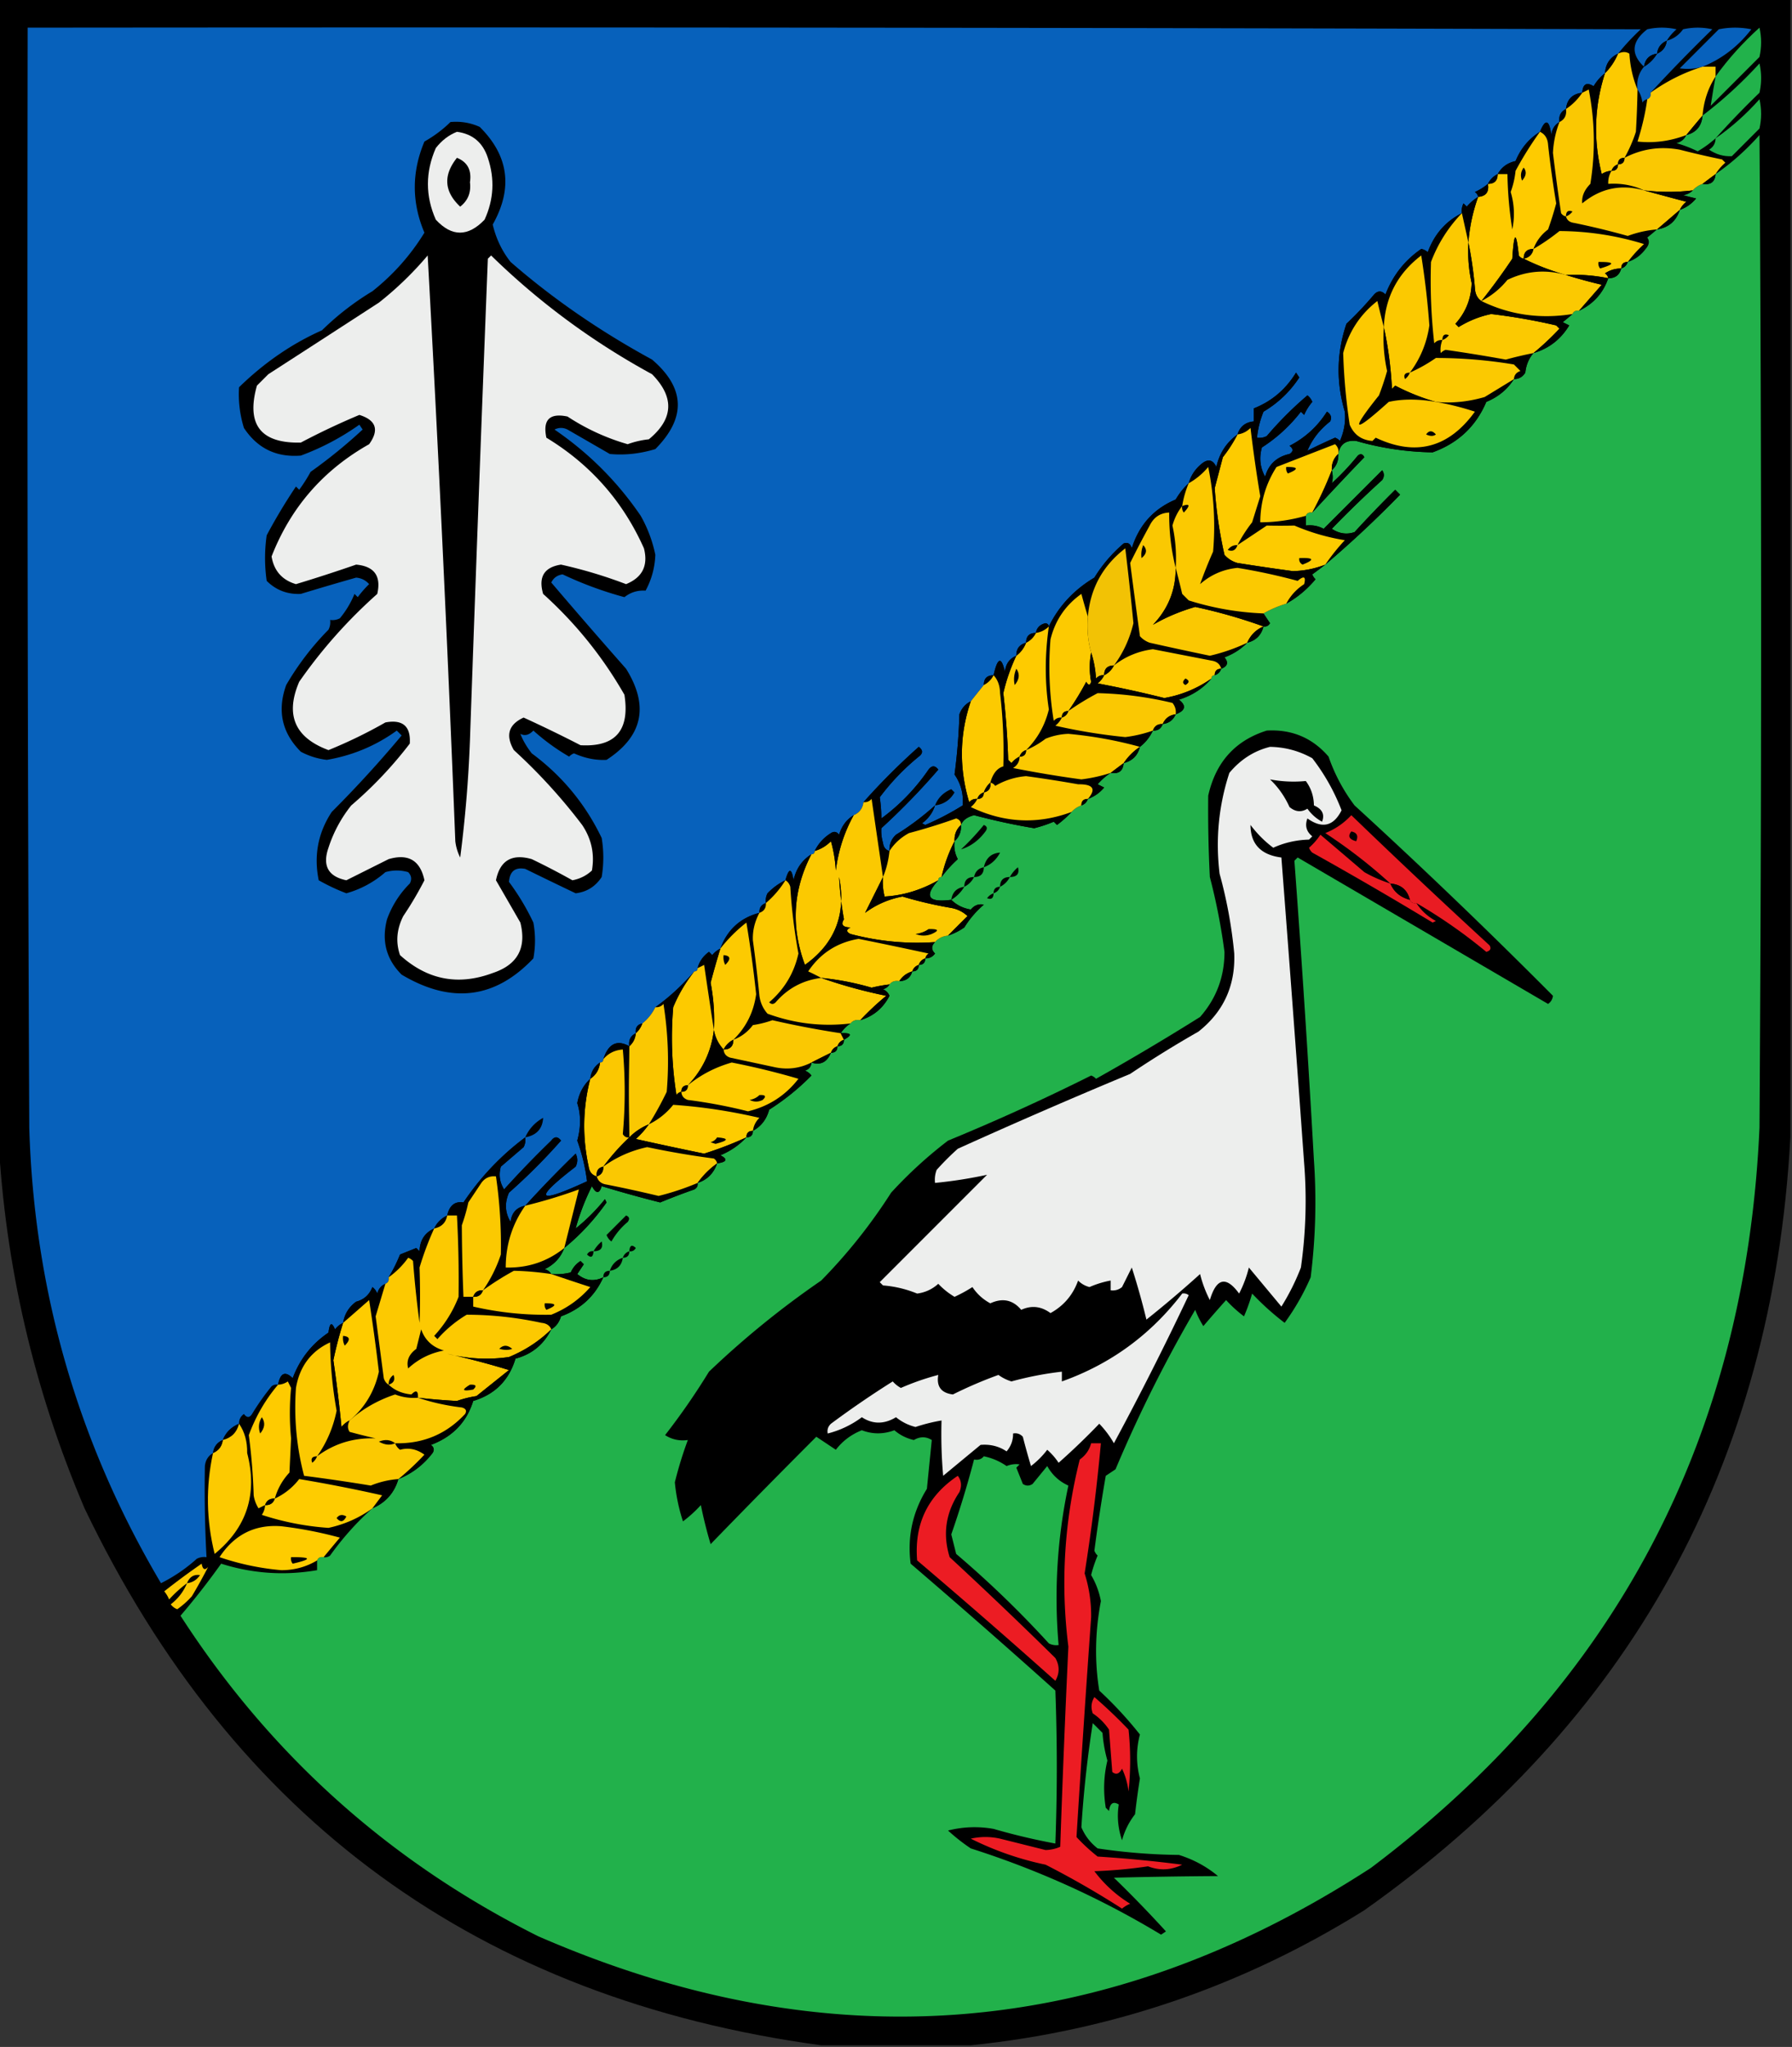 <svg xmlns="http://www.w3.org/2000/svg" width="551" height="629" style="shape-rendering:geometricPrecision;text-rendering:geometricPrecision;image-rendering:optimizeQuality;fill-rule:evenodd;clip-rule:evenodd"><rect width="100%" height="100%" fill="#333333" stroke="none"/><path style="opacity:1" d="M-.5-.5h551v350c-5.479 100.474-49.145 179.641-131 237.5-37.186 23.208-77.519 37.041-121 41.5h-46C147.385 614.226 71.885 559.226 26 463.5c-15.583-36.535-24.416-74.535-26.5-114V-.5z"/><path style="opacity:1" fill="#0761bb" d="M497.5 16.5c-2.482 1.163-3.816 3.163-4 6-1.385 1.074-2.551 2.407-3.5 4-2.149-1.34-3.316-.673-3.5 2-3 .333-4.667 2-5 5-1.604.787-2.271 2.12-2 4-1.466.847-2.3 2.18-2.5 4-.639-4.77-1.805-5.103-3.5-1-3.423 2.15-5.923 5.15-7.5 9-2.463.532-4.297 1.865-5.5 4a6.544 6.544 0 0 0-3 3 16.57 16.57 0 0 1-4 2.5c.556.383.889.883 1 1.5a14.694 14.694 0 0 0-3.5 3l-1-1a4.934 4.934 0 0 0-.5 3c-4.974 2.488-8.474 6.488-10.5 12a3.942 3.942 0 0 0-2-1c-5.093 3.507-8.76 8.173-11 14-1.183-1.231-2.349-1.231-3.5 0a107.107 107.107 0 0 1-8.5 9c-3.026 8.94-3.193 17.94-.5 27 .304 3.036-.196 6.036-1.5 9a3.647 3.647 0 0 0-1.5-1 192.803 192.803 0 0 0-8.5 4c1.407-3.445 3.741-6.445 7-9 .563-1.225.23-2.225-1-3-2.881 4.547-6.714 8.047-11.5 10.5 1.211.893 1.211 1.726 0 2.5-3.946.873-6.446 3.207-7.5 7-1.557-2.794-1.89-5.794-1-9a47.196 47.196 0 0 0 12-11l1 1a15.645 15.645 0 0 1 2.5-4 4.457 4.457 0 0 0-1.5-2 110.602 110.602 0 0 0-12.5 12.5 4.934 4.934 0 0 1-3 .5c.284-2.754.951-5.42 2-8 4.489-2.656 8.156-6.156 11-10.5l-1-1.5c-3.166 5.175-7.499 8.842-13 11v4c-2.569.238-4.235 1.571-5 4-3.416 2.493-5.583 5.826-6.5 10-1.054-2.254-2.554-2.587-4.5-1-2.003 1.633-3.336 3.633-4 6-1.554 1.414-2.888 3.081-4 5-6.78 2.858-11.28 7.858-13.5 15-.423-1.456-1.256-1.956-2.5-1.5-3.599 3.09-6.599 6.59-9 10.5-6.263 3.736-10.93 8.736-14 15-.06-.543-.393-.876-1-1-1.713.379-2.713 1.379-3 3-2 0-3 1-3 3-2.032.548-3.032 1.881-3 4-2.127.898-3.294 2.564-3.5 5-1.085-4.87-2.252-4.536-3.5 1-2 0-3 1-3 3a802.777 802.777 0 0 0-4 5c-1.673.843-2.84 2.176-3.5 4a180.918 180.918 0 0 1-1.5 18.5c1.972 2.856 2.805 6.023 2.5 9.5a83.443 83.443 0 0 1-11.5 6l-1-.5c1.964-1.451 3.297-3.284 4-5.5a82.91 82.91 0 0 1-12 9c-1.45 1.35-2.117 3.016-2 5-1.149-.291-1.816-1.124-2-2.5-.45-1.55-.617-3.05-.5-4.5a211.58 211.58 0 0 0 17.5-18c-1-1.333-2-1.333-3 0-4.024 5.856-8.857 10.856-14.5 15a44.136 44.136 0 0 0-.5-6.5 70.776 70.776 0 0 1 12-12.5c1.333-1 1.333-2 0-3a204.429 204.429 0 0 0-17 17c-.238 1.904-1.238 3.238-3 4-2.186 1.323-3.686 3.323-4.5 6-.718-.951-1.551-1.117-2.5-.5-2.215 1.379-3.881 3.213-5 5.5 0 .667-.333 1-1 1-2.919 1.85-4.753 4.516-5.5 8-.604-3.833-1.437-3.833-2.5 0-2.016.956-3.849 2.29-5.5 4a4.934 4.934 0 0 0-.5 3c-1.406.473-2.073 1.473-2 3-5.896 1.561-9.896 5.228-12 11-.958.453-1.792 1.119-2.5 2l-1-1c-1.802 1.289-2.969 2.956-3.5 5 0 .667-.333 1-1 1-3.875 4.411-7.875 8.078-12 11a14.555 14.555 0 0 1-4 5c-1.548.321-2.215 1.321-2 3-1.604.787-2.271 2.12-2 4-3.791-2.115-6.458-.782-8 4 0 .667-.333 1-1 1-1.75 1.159-2.75 2.826-3 5-2.14 1.995-3.473 4.495-4 7.5 1.135 3.527 1.135 7.361 0 11.5a57.645 57.645 0 0 1 3 12.5c-15.542 7.172-16.708 5.672-3.5-4.5.667-1.333.667-2.667 0-4a348.625 348.625 0 0 0-15.5 16c-2.688.524-4.188 2.191-4.5 5-1.727-2.849-1.894-5.849-.5-9 5.667-5 11-10.333 16-16-1-1.333-2-1.333-3 0a309.576 309.576 0 0 0-14.5 15c-1.373-2.195-1.706-4.529-1-7l7-6a4.934 4.934 0 0 0 .5-3c-7.453 5.569-13.787 12.236-19 20-2.624-.423-4.291.91-5 4-1.841.902-3.174 2.236-4 4-2.911 1.324-4.411 3.657-4.5 7l-1-1-5 2a46.428 46.428 0 0 1-3.5 7c.172.992-.162 1.658-1 2-1.29.558-2.123 1.558-2.5 3a4.457 4.457 0 0 0-1.5-2c-.903 2.357-2.57 3.857-5 4.5-2.234 1.638-3.567 3.805-4 6.5-.958.453-1.792 1.119-2.5 2-.974-2.378-1.641-2.044-2 1-5.159 3.492-8.825 8.159-11 14-2.318-2.275-3.818-1.609-4.5 2a2.429 2.429 0 0 0-2 .5 75.676 75.676 0 0 0-6 8.5c-.774 1.211-1.607 1.211-2.5 0-1.039.744-1.539 1.744-1.5 3-2.411 1.017-4.078 2.684-5 5-1.762.762-2.762 2.096-3 4-1.466.847-2.3 2.18-2.5 4-.167 9.33 0 18.664.5 28a4.934 4.934 0 0 0-3 .5 49.177 49.177 0 0 1-11 7.5c-25.513-43.055-39.013-89.722-40.5-140a57121.9 57121.9 0 0 1-.5-338c165.334-.167 330.667 0 496 .5a73.44 73.44 0 0 0-7 7.5z"/><path style="opacity:1" fill="#0761bc" d="M512.5 12.5c-1.762.762-2.762 2.096-3 4-2.333.333-3.667 1.667-4 4-4.165-3.936-3.832-7.77 1-11.5 3-.667 6-.667 9 0a14.696 14.696 0 0 0-3 3.5z"/><path style="opacity:1" fill="#0860b9" d="M507.5 28.5c.172.992-.162 1.658-1 2-.617.11-1.117.444-1.5 1-.21-1.558-.71-2.892-1.5-4-.334-2.688.332-5.021 2-7 1.667-1 3-2.333 4-4 1.762-.762 2.762-2.096 3-4 2.044-.531 3.711-1.698 5-3.5 3-.667 6-.667 9 0a512.763 512.763 0 0 0-19 19.5z"/><path style="opacity:1" fill="#0761bc" d="M523.5 20.5a16.603 16.603 0 0 1-7 .5l12-12a25.25 25.25 0 0 1 10 0c-4.091 5.288-9.091 9.121-15 11.5z"/><path style="opacity:1" fill="#22b24b" d="M527.5 23.5c3.868-5.378 8.368-10.378 13.5-15 .667 3 .667 6 0 9l-15 15c.446-2.938.946-5.938 1.5-9z"/><path style="opacity:1" d="M512.5 12.5c-.238 1.904-1.238 3.238-3 4 .238-1.904 1.238-3.238 3-4z"/><path style="opacity:1" fill="#fcca01" d="M503.5 27.5a299.926 299.926 0 0 1-.5 13 43.524 43.524 0 0 1-3.5 8c-1.333 0-2 .667-2 2-1 .333-1.667 1-2 2a5.577 5.577 0 0 0-3 1c-2.619-10.516-2.286-20.85 1-31a18.474 18.474 0 0 0 4-6c1.347-.671 2.514-.671 3.5 0 .242 3.93 1.075 7.597 2.5 11z"/><path style="opacity:1" d="M497.5 16.5a18.474 18.474 0 0 1-4 6c.184-2.837 1.518-4.837 4-6zM509.5 16.5c-1 1.667-2.333 3-4 4 .333-2.333 1.667-3.667 4-4z"/><path style="opacity:1" fill="#22b24b" d="M527.5 42.5a33.655 33.655 0 0 1-5.5 4 38.034 38.034 0 0 0-6.5-2.5c1.442-.377 2.442-1.21 3-2.5 3.062-.768 4.728-2.768 5-6 6.242-4.736 12.076-10.07 17.5-16 .667 3 .667 6 0 9a265.861 265.861 0 0 0-13.5 14z"/><path style="opacity:1" fill="#fbc901" d="M523.5 20.5h4v3c-2.306 3.584-3.639 7.584-4 12a583.831 583.831 0 0 0-5 6c-4.931 1.88-9.931 2.547-15 2 1.406-4.403 2.406-8.737 3-13 .838-.342 1.172-1.008 1-2 4.939-3.558 10.272-6.225 16-8z"/><path style="opacity:1" d="M493.5 22.5c-3.286 10.15-3.619 20.484-1 31a5.577 5.577 0 0 1 3-1c-.734 1.208-1.067 2.541-1 4 3.958-.249 7.624.418 11 2-7.053-1.986-13.386-.653-19 4-.206-2.11.627-4.11 2.5-6 1.564-9.656 1.398-19.323-.5-29-.683.363-1.35.696-2 1 .184-2.673 1.351-3.34 3.5-2 .949-1.593 2.115-2.926 3.5-4zM486.5 28.5c-1.333 2-3 3.667-5 5 .333-3 2-4.667 5-5z"/><path style="opacity:1" fill="#22b24b" d="M527.5 42.5c4.906-3.398 9.406-7.398 13.5-12 .667 3 .667 6 0 9l-8.5 8.5c-2.51.121-4.844-.546-7-2 1.323-.816 1.989-1.983 2-3.5z"/><path style="opacity:1" d="M481.5 33.5c.271 1.88-.396 3.213-2 4-.271-1.88.396-3.213 2-4zM523.5 35.5c-.272 3.232-1.938 5.232-5 6 1.677-2.04 3.344-4.04 5-6zM138.5 37.5c3.149-.289 6.149.211 9 1.5 8.942 8.858 10.275 18.858 4 30 1.021 4.321 2.854 8.155 5.5 11.5 12.885 11.225 27.385 21.225 43.5 30 10.198 8.726 10.531 17.892 1 27.5-4.744 1.435-9.41 1.935-14 1.5a9714.329 9714.329 0 0 0-13-7.5c-1.333-.667-2.667-.667-4 0 10.534 7.201 19.368 16.034 26.5 26.5a40.859 40.859 0 0 1 4.5 12c-.16 3.96-1.16 7.626-3 11-2.412-.169-4.579.497-6.5 2a113.816 113.816 0 0 1-19-7c-1.621.225-2.788 1.058-3.5 2.5a1972.904 1972.904 0 0 0 23 26.5c7.137 11.439 5.137 20.773-6 28-3.304.177-6.638-.489-10-2a3.647 3.647 0 0 0-1.5 1 65.313 65.313 0 0 1-11-8c-1.324 1.38-2.657 1.714-4 1 .783 2.015 1.95 4.015 3.5 6 9.336 6.907 16.503 15.573 21.5 26 .667 4 .667 8 0 12-1.918 2.928-4.585 4.594-8 5a1642.68 1642.68 0 0 1-15.5-7.5c-3.088-.588-4.755.745-5 4a73.116 73.116 0 0 1 7.5 12.5 30.485 30.485 0 0 1 0 11c-11.743 12.417-25.243 14.084-40.5 5-4.731-4.707-6.231-10.374-4.5-17a29.62 29.62 0 0 1 7-11c.684-1.284.517-2.451-.5-3.5a12.494 12.494 0 0 0-7 0 30.827 30.827 0 0 1-12 6.5 61.704 61.704 0 0 1-8.5-4c-1.548-7.582-.215-14.582 4-21a354.977 354.977 0 0 0 21.5-23.5l-1.5-1.5c-6.419 4.644-13.586 7.644-21.5 9a22.414 22.414 0 0 1-8-2.5c-5.827-5.814-7.327-12.647-4.5-20.5a85.01 85.01 0 0 1 13-17 4.934 4.934 0 0 0 .5-3 4.934 4.934 0 0 0 3-.5 28.415 28.415 0 0 0 4.5-7.5l1 1a32.087 32.087 0 0 1 3.5-4c-1.059-1.196-2.393-1.863-4-2a891.332 891.332 0 0 0-17 5c-4.103.196-7.603-1.137-10.5-4a49.248 49.248 0 0 1 0-14 172.704 172.704 0 0 1 9-15l1 1a47.06 47.06 0 0 0 3.5-5.5 158.337 158.337 0 0 0 16-13l-1-1.5a77.378 77.378 0 0 1-18 9.5c-7.52.606-13.353-2.227-17.5-8.5-1.271-4.167-1.771-8.334-1.5-12.5 7.79-7.585 16.29-13.418 25.5-17.5a83.93 83.93 0 0 1 15.5-12c6.426-5.089 11.759-11.089 16-18-3.943-9.294-3.943-18.628 0-28 3.022-1.71 5.689-3.71 8-6zM479.5 37.5a30.037 30.037 0 0 0-2 9.5 615.989 615.989 0 0 0 2.5 18.5c.383.556.883.89 1.5 1 .291 1.15 1.124 1.816 2.5 2a244.344 244.344 0 0 1 16.5 4 33.39 33.39 0 0 1 9-2 81.216 81.216 0 0 1-3 2.5c.78 1.073.613 2.24-.5 3.5-1.451 1.964-3.284 3.297-5.5 4a38.47 38.47 0 0 1 5-5.5 88.858 88.858 0 0 0-26-4 63.035 63.035 0 0 1-8 5.5c.873-2.386 2.373-4.386 4.5-6a111.035 111.035 0 0 0 2.5-8 332.43 332.43 0 0 1-2.5-18c-.122-1.937-.955-3.27-2.5-4 1.695-4.103 2.861-3.77 3.5 1 .2-1.82 1.034-3.153 2.5-4z"/><path style="opacity:1" fill="#edeeed" d="M140.5 40.5c4.814.643 7.98 3.31 9.5 8 2.171 6.462 1.838 12.795-1 19-5.082 5.317-10.082 5.317-15 0-3.231-7.28-3.231-14.613 0-22 1.805-2.326 3.972-3.992 6.5-5z"/><path style="opacity:1" d="M473.5 40.5a109.25 109.25 0 0 0-7.5 12 26.674 26.674 0 0 1-1.5 6.5c1.126 3.744 1.293 7.577.5 11.5a119.952 119.952 0 0 1-1.5-17h-3c1.203-2.135 3.037-3.468 5.5-4 1.577-3.85 4.077-6.85 7.5-9z"/><path style="opacity:1" fill="#fecb00" d="M473.5 40.5c1.545.73 2.378 2.063 2.5 4a332.43 332.43 0 0 0 2.5 18 111.035 111.035 0 0 1-2.5 8c-2.127 1.614-3.627 3.614-4.5 6-2 0-3 1-3 3-.617-.11-1.117-.444-1.5-1-.813-7.667-1.479-7.334-2 1a195.937 195.937 0 0 1-9.5 13c-1.248-.834-1.915-2.167-2-4a120.124 120.124 0 0 0-2-14 53.18 53.18 0 0 1 3-14c2.412-.194 3.412-1.527 3-4 2 0 3-1 3-3h3c.096 5.698.596 11.365 1.5 17 .793-3.923.626-7.756-.5-11.5a26.674 26.674 0 0 0 1.5-6.5 109.25 109.25 0 0 1 7.5-12z"/><path style="opacity:1" fill="#22b14b" d="M97.5 479.5c.342-.838 1.008-1.172 2-1a2.428 2.428 0 0 0 2-.5c3.91-5.453 8.243-10.286 13-14.5 4.069-1.737 6.736-4.737 8-9 4.172-1.658 7.672-4.325 10.5-8 .617-.949.451-1.782-.5-2.5 6.657-2.486 10.991-6.986 13-13.5 6.667-2 11-6.333 13-13 5.05-1.352 8.716-4.352 11-9 1.443-.835 2.443-2.168 3-4 6.084-2.23 10.417-6.23 13-12-2.837 1.395-5.504 1.062-8-1l2-3-1-1c-1.345.847-2.345 2.013-3 3.5a18.453 18.453 0 0 1-6 .5c-.418-.722-1.084-1.222-2-1.5 2.909-1.406 4.909-3.572 6-6.5 4.889-3.99 9.223-8.657 13-14l-.5-1a57.51 57.51 0 0 1-9 9c1.196-4.393 2.862-8.727 5-13 1.309 2.391 2.309 2.391 3 0a392.591 392.591 0 0 0 18 5 196.121 196.121 0 0 1 10.5-4c.798-.457 1.131-1.124 1-2 2.955-.955 4.955-2.955 6-6 3.024-.447 3.357-1.28 1-2.5 3.099-1.276 5.766-3.11 8-5.5 1.333 0 2-.667 2-2 2.54-1.387 4.207-3.554 5-6.5a72.94 72.94 0 0 0 13-10.5 4.457 4.457 0 0 0-2-1.5c1.256-.417 1.923-1.25 2-2.5 2.798.914 4.798-.086 6-3 1.333 0 2-.667 2-2 1.333 0 2-.667 2-2 2.686-1.488 2.353-2.155-1-2a10.165 10.165 0 0 1 3-3c.709-.904 1.709-1.237 3-1 4.038-1.201 7.038-3.701 9-7.5-.405-.945-1.072-1.612-2-2 .916-.278 1.582-.778 2-1.5.709-.904 1.709-1.237 3-1 2.132-.054 3.465-1.054 4-3 1.333 0 2-.667 2-2 1.333 0 2-.667 2-2 1.256.039 2.256-.461 3-1.5-1.184-1.145-1.184-2.312 0-3.5 1.014-1.174 2.347-1.84 4-2a19.177 19.177 0 0 0 5-2.5 29.964 29.964 0 0 1 6-7c-1.547-.333-2.88.167-4 1.5-2.419-.414-4.419-1.414-6-3-7.12.937-8.453-1.063-4-6 0-.667.333-1 1-1a37.84 37.84 0 0 1 5-5.5c-.906-1.699-1.239-3.533-1-5.5 1.431-1.28 2.098-2.947 2-5 .512-1.423 1.846-2.423 4-3 6.377 1.682 12.543 3.016 18.5 4a40.179 40.179 0 0 0 6-2l1 1a32.6 32.6 0 0 0 4.5-4c.79-.901 1.79-1.568 3-2 1-.333 1.667-1 2-2 1.949-.684 3.615-1.851 5-3.5l-2-1c1.231-1.405 2.564-2.571 4-3.5 2.473.412 3.806-.588 4-3 2.689-.689 4.356-2.356 5-5 1.68-1.282 3.013-2.949 4-5 1.527.073 2.527-.594 3-2 1.904-.238 3.238-1.238 4-3 3.017-1.146 3.351-2.646 1-4.5 4.07-1.273 7.403-3.439 10-6.5 0-.667.333-1 1-1 1-.333 1.667-1 2-2 1.966-.755 2.3-1.921 1-3.5 2.739-1.026 5.072-2.526 7-4.5 2.667-.667 4.333-2.333 5-5 .876.131 1.543-.202 2-1a185.977 185.977 0 0 1-2-3c2.149-1.236 4.482-2.236 7-3 3.399-1.888 6.399-4.388 9-7.5a3.647 3.647 0 0 1-1-1.5 173.55 173.55 0 0 0 4-3 329.023 329.023 0 0 0 23-21.5l-1.5-1.5a365.695 365.695 0 0 0-12.5 13c-2.381.833-4.714.5-7-1a327.974 327.974 0 0 1 15.5-15c.667-1 .667-2 0-3l-18 18c-1.699-.906-3.533-1.239-5.5-1v-3c.342-.838 1.008-1.172 2-1a969.353 969.353 0 0 1 16-17c-.502-1.021-1.168-1.188-2-.5a76.58 76.58 0 0 1-8 8.5c.376-1.185.376-2.518 0-4 1.431-1.28 2.098-2.947 2-5 .5-2.985 2.333-4.318 5.5-4a89.947 89.947 0 0 0 23.5 3.5c7.823-2.826 13.323-7.993 16.5-15.5 3.651-1.497 6.484-3.83 8.5-7 1.517-.011 2.684-.677 3.5-2 .236-2.311 1.069-4.311 2.5-6 4.716-1.371 8.382-4.204 11-8.5l-2-1a81.216 81.216 0 0 0 3-2.5c.342-.838 1.008-1.172 2-1 4.431-2.095 7.431-5.429 9-10 2.119.032 3.452-.968 4-3 1-.333 1.667-1 2-2 2.216-.703 4.049-2.036 5.5-4 1.113-1.26 1.28-2.427.5-3.5a81.216 81.216 0 0 0 3-2.5c3.555-.554 5.888-2.554 7-6 1.949-.684 3.615-1.85 5-3.5l-4-1c1.237-.232 2.237-.732 3-1.5.79-.901 1.79-1.568 3-2 2.473.412 3.806-.588 4-3 4.881-3.37 9.381-7.37 13.5-12 .667 101.667.667 203.333 0 305-4.211 94.937-44.045 170.77-119.5 227.5-81.423 52.839-166.757 59.839-256 21-45.648-22.815-82.314-55.648-110-98.5a230.809 230.809 0 0 0 12.5-16c9.635 3.057 19.469 3.724 29.5 2v-3z"/><path style="opacity:1" fill="#fac802" d="M527.5 53.5a301.462 301.462 0 0 0-4 3c-1.21.432-2.21 1.099-3 2-4.913.605-9.913.605-15 0-3.376-1.582-7.042-2.249-11-2-.067-1.459.266-2.792 1-4 1.333 0 2-.667 2-2 1.333 0 2-.667 2-2 5.334-2.775 11.001-3.609 17-2.5a268.746 268.746 0 0 0 13 3l1 1a14.696 14.696 0 0 0-3 3.5z"/><path style="opacity:1" d="M140.5 48.5c3.236 1.294 4.569 3.794 4 7.5.391 3.134-.609 5.634-3 7.5-4.945-4.633-5.278-9.633-1-15zM499.5 48.5c0 1.333-.667 2-2 2 0-1.333.667-2 2-2zM497.5 50.5c0 1.333-.667 2-2 2 .333-1 1-1.667 2-2zM468.5 51.5c.965 1.221.798 2.554-.5 4-.579-1.428-.412-2.762.5-4zM460.5 53.5c0 2-1 3-3 3a6.544 6.544 0 0 1 3-3zM527.5 53.5c-.194 2.412-1.527 3.412-4 3a301.462 301.462 0 0 1 4-3zM457.5 56.5c.412 2.473-.588 3.806-3 4-.111-.617-.444-1.117-1-1.5a16.57 16.57 0 0 0 4-2.5z"/><path style="opacity:1" fill="#fac802" d="M505.5 58.5c4.225 1.16 8.558 2.326 13 3.5-.881.708-1.547 1.542-2 2.5-2.358 2.03-4.692 4.03-7 6a33.39 33.39 0 0 0-9 2 244.344 244.344 0 0 0-16.5-4c-1.376-.184-2.209-.85-2.5-2-.617-.11-1.117-.444-1.5-1a615.989 615.989 0 0 1-2.5-18.5 30.037 30.037 0 0 1 2-9.5c1.604-.787 2.271-2.12 2-4 2-1.333 3.667-3 5-5 .65-.304 1.317-.637 2-1 1.898 9.677 2.064 19.344.5 29-1.873 1.89-2.706 3.89-2.5 6 5.614-4.653 11.947-5.986 19-4z"/><path style="opacity:1" d="M505.5 58.5c5.087.605 10.087.605 15 0-.763.768-1.763 1.268-3 1.5l4 1c-1.385 1.65-3.051 2.816-5 3.5.453-.958 1.119-1.792 2-2.5-4.442-1.174-8.775-2.34-13-3.5zM454.5 60.5a53.18 53.18 0 0 0-3 14l-2-9a4.934 4.934 0 0 1 .5-3l1 1a14.694 14.694 0 0 1 3.5-3zM481.5 66.5c.017-1.528.684-2.028 2-1.5-.544.717-1.211 1.217-2 1.5zM516.5 64.5c-1.112 3.446-3.445 5.446-7 6 2.308-1.97 4.642-3.97 7-6z"/><path style="opacity:1" d="M449.5 65.5c-4.2 4.363-7.367 9.363-9.5 15a169.9 169.9 0 0 0 1 25c.671-.752 1.504-1.086 2.5-1-.528 1.347-.695 2.681-.5 4a3.647 3.647 0 0 1 1.5-1c6.165.89 12.331 1.89 18.5 3a117.562 117.562 0 0 1 8.5-2c-1.431 1.689-2.264 3.689-2.5 6-.816 1.323-1.983 1.989-3.5 2-2.016 3.17-4.849 5.503-8.5 7-3.177 7.507-8.677 12.674-16.5 15.5a89.947 89.947 0 0 1-23.5-3.5c-3.167-.318-5 1.015-5.5 4 .219-1.175-.114-2.175-1-3-6.022 2.336-12.022 4.669-18 7-3.3 5.149-4.966 10.816-5 17a51.06 51.06 0 0 0 14-2v3c1.967-.239 3.801.094 5.5 1l18-18c.667 1 .667 2 0 3a327.974 327.974 0 0 0-15.5 15c2.286 1.5 4.619 1.833 7 1a365.695 365.695 0 0 1 12.5-13l1.5 1.5a329.023 329.023 0 0 1-23 21.5 63.238 63.238 0 0 1 6-7.5 65.976 65.976 0 0 1-15.5-4.5c-2.867.066-5.7.066-8.5 0a1673.982 1673.982 0 0 1-9 6 43.842 43.842 0 0 1 4.5-7l2.5-8a446.093 446.093 0 0 1-3-21c-1.122 1.13-2.456 1.797-4 2 .765-2.429 2.431-3.762 5-4v-4c5.501-2.158 9.834-5.825 13-11l1 1.5c-2.844 4.344-6.511 7.844-11 10.5a29.045 29.045 0 0 0-2 8 4.934 4.934 0 0 0 3-.5 110.602 110.602 0 0 1 12.5-12.5 4.457 4.457 0 0 1 1.5 2 15.645 15.645 0 0 0-2.5 4l-1-1a47.196 47.196 0 0 1-12 11c-.89 3.206-.557 6.206 1 9 1.054-3.793 3.554-6.127 7.5-7 1.211-.774 1.211-1.607 0-2.5 4.786-2.453 8.619-5.953 11.5-10.5 1.23.775 1.563 1.775 1 3-3.259 2.555-5.593 5.555-7 9a192.803 192.803 0 0 1 8.5-4 3.647 3.647 0 0 1 1.5 1c1.304-2.964 1.804-5.964 1.5-9-2.693-9.06-2.526-18.06.5-27a107.107 107.107 0 0 0 8.5-9c1.151-1.231 2.317-1.231 3.5 0 2.24-5.827 5.907-10.493 11-14a3.942 3.942 0 0 1 2 1c2.026-5.512 5.526-9.512 10.5-12z"/><path style="opacity:1" fill="#fbc901" d="m449.5 65.5 2 9a45.946 45.946 0 0 0 1 12.5c-.155 4.82-1.822 8.987-5 12.5l1 1c3.138-1.932 6.471-3.266 10-4a181.653 181.653 0 0 1 20 3.5l1 1a83.084 83.084 0 0 1-8 7.5 117.562 117.562 0 0 0-8.5 2 540.783 540.783 0 0 0-18.5-3 3.647 3.647 0 0 0-1.5 1c-.195-1.319-.028-2.653.5-4-.996-.086-1.829.248-2.5 1a169.9 169.9 0 0 1-1-25c2.133-5.637 5.3-10.637 9.5-15z"/><path style="opacity:1" fill="#fecc00" d="M500.5 80.5c-1.333 0-2 .667-2 2-1.808-.009-3.475.491-5 1.5.556.383.889.883 1 1.5a52.416 52.416 0 0 0-13-1c-4.588-1.3-8.921-2.966-13-5 1.69-.356 2.69-1.356 3-3a63.035 63.035 0 0 0 8-5.5 88.858 88.858 0 0 1 26 4 38.47 38.47 0 0 0-5 5.5z"/><path style="opacity:1" d="M468.5 79.5c4.079 2.034 8.412 3.7 13 5-6.217-1.775-12.217-1.275-18 1.5-2.251 2.758-4.918 4.925-8 6.5a195.937 195.937 0 0 0 9.5-13c.521-8.334 1.187-8.667 2-1 .383.556.883.89 1.5 1z"/><path style="opacity:1" d="M451.5 74.5a120.124 120.124 0 0 1 2 14c.085 1.833.752 3.166 2 4 8.702 4.263 18.035 5.596 28 4a81.216 81.216 0 0 1-3 2.5l2 1c-2.618 4.296-6.284 7.129-11 8.5a83.084 83.084 0 0 0 8-7.5l-1-1a181.653 181.653 0 0 0-20-3.5c-3.529.734-6.862 2.068-10 4l-1-1c3.178-3.513 4.845-7.68 5-12.5a45.946 45.946 0 0 1-1-12.5zM471.5 76.5c-.31 1.644-1.31 2.644-3 3 0-2 1-3 3-3z"/><path style="opacity:1" fill="#edeeed" d="M131.5 78.5a11475.68 11475.68 0 0 1 8.5 180 14.72 14.72 0 0 0 1.5 5c1.55-11.95 2.55-23.95 3-36 1.719-49.236 3.553-98.569 5.5-148l1-1c14.758 14.41 31.258 26.577 49.5 36.5 6.943 7.072 6.609 13.739-1 20a26.67 26.67 0 0 0-6.5 1.5 67.516 67.516 0 0 1-18.5-8.5c-5.5-1.167-7.667 1-6.5 6.5 13.546 8.212 23.546 19.546 30 34 1.356 5.289-.478 8.955-5.5 11a144.216 144.216 0 0 0-20-6c-5.179.79-7.012 3.79-5.5 9 10.001 9.01 18.334 19.343 25 31 1.711 10.942-2.789 16.108-13.5 15.5a418.273 418.273 0 0 0-17.5-8.5c-4.632 2.125-5.632 5.458-3 10a171.43 171.43 0 0 1 21 23c2.877 4.289 3.877 8.956 3 14-1.684 1.566-3.684 2.566-6 3a222.331 222.331 0 0 0-12.5-6.5c-6.104-1.744-9.771.422-11 6.5 2.484 4.296 4.984 8.629 7.5 13 1.958 7.811-.875 12.978-8.5 15.5-10.599 3.947-20.099 2.114-28.5-5.5-1.371-3.962-1.038-7.962 1-12a106.684 106.684 0 0 0 6.5-11c-1.281-6.103-4.948-8.27-11-6.5l-13 6.5c-5.591-1.151-7.425-4.484-5.5-10a40.875 40.875 0 0 1 7-13 124.36 124.36 0 0 0 18-19c.34-5.322-2.16-7.489-7.5-6.5a146.564 146.564 0 0 1-17.5 8.5c-10.369-3.845-13.369-10.845-9-21 6.886-9.892 14.886-18.892 24-27 1.254-5.496-.913-8.496-6.5-9a484.9 484.9 0 0 1-18.5 6c-4.255-1.256-6.755-4.09-7.5-8.5 5.879-15.048 15.879-26.548 30-34.5 3.153-4.388 2.153-7.388-3-9a221.275 221.275 0 0 0-18 8.5c-12.369.294-16.869-5.54-13.5-17.5l3.5-3.5c11.371-7.337 22.704-14.67 34-22a103.081 103.081 0 0 0 15-14.5z"/><path style="opacity:1" fill="#fbc901" d="M433.5 114.5a47.848 47.848 0 0 0 8-4.5c8.028.002 16.028.669 24 2l2 2c-1.256.417-1.923 1.25-2 2.5a1853.6 1853.6 0 0 1-9 5.5c-5.03 1.466-10.03 1.966-15 1.5a65.781 65.781 0 0 1-12.5-5l-1 1c-.331-6.544-1.165-12.877-2.5-19 .4-9.133 4.233-16.467 11.5-22a252.135 252.135 0 0 1 2.5 21.5c-.788 5.401-2.788 10.234-6 14.5z"/><path style="opacity:1" d="M491.5 80.5c5.039-.049 5.205.618.5 2a2.429 2.429 0 0 1-.5-2zM500.5 80.5c-.333 1-1 1.667-2 2 0-1.333.667-2 2-2zM498.5 82.5c-.548 2.032-1.881 3.032-4 3-.111-.617-.444-1.117-1-1.5 1.525-1.009 3.192-1.509 5-1.5z"/><path style="opacity:1" fill="#fbc901" d="M481.5 84.5a160.779 160.779 0 0 0 11 3 4755.288 4755.288 0 0 0-7 8c-.992-.172-1.658.162-2 1-9.965 1.596-19.298.263-28-4 3.082-1.575 5.749-3.742 8-6.5 5.783-2.775 11.783-3.275 18-1.5z"/><path style="opacity:1" d="M481.5 84.5a52.416 52.416 0 0 1 13 1c-1.569 4.571-4.569 7.905-9 10 2.311-2.647 4.644-5.314 7-8a160.779 160.779 0 0 1-11-3zM425.5 100.5c1.335 6.123 2.169 12.456 2.5 19l1-1a65.781 65.781 0 0 0 12.5 5c-5.473-.939-10.307-.939-14.5 0-11.018 9.934-12.018 9.267-3-2a82.5 82.5 0 0 0 2.5-7.5c-.967-4.401-1.3-8.901-1-13.5zM443.5 104.5c.017-1.528.684-2.028 2-1.5-.544.717-1.211 1.217-2 1.5z"/><path style="opacity:1" d="M433.5 114.5c-.283.789-.783 1.456-1.5 2-.528-1.316-.028-1.983 1.5-2z"/><path style="opacity:1" fill="#fcc901" d="M425.5 100.5c-.3 4.599.033 9.099 1 13.5a82.5 82.5 0 0 1-2.5 7.5c-9.018 11.267-8.018 11.934 3 2 4.193-.939 9.027-.939 14.5 0 3.96.676 7.96 1.676 12 3-8.066 11.137-18.233 13.803-30.5 8l-1 1c-3.355-.252-5.688-1.919-7-5a183.634 183.634 0 0 1-2-22c1.696-6.527 5.196-11.86 10.5-16a346.069 346.069 0 0 0 2 8z"/><path style="opacity:1" fill="#fdcb00" d="M380.5 167.5c2.982-1.974 5.982-3.974 9-6 2.8.066 5.633.066 8.5 0a65.976 65.976 0 0 0 15.5 4.5 63.238 63.238 0 0 0-6 7.5 29 29 0 0 1-10 2 747.628 747.628 0 0 1-17-2.5 8.192 8.192 0 0 1-4-2.5 132.455 132.455 0 0 1-3-20.5l2.5-9.5a43.842 43.842 0 0 0 4.5-7c1.544-.203 2.878-.87 4-2a446.093 446.093 0 0 0 3 21l-2.5 8a43.842 43.842 0 0 0-4.5 7z"/><path style="opacity:1" d="M438.5 133.5c.886-1.276 1.886-1.276 3 0-.733.587-1.733.587-3 0zM380.5 133.5a43.842 43.842 0 0 1-4.5 7l-2.5 9.5a132.455 132.455 0 0 0 3 20.5 8.192 8.192 0 0 0 4 2.5c5.66.899 11.326 1.732 17 2.5a29 29 0 0 0 10-2 173.55 173.55 0 0 1-4 3 3.647 3.647 0 0 0 1 1.5c-2.601 3.112-5.601 5.612-9 7.5 1.286-2.455 3.12-4.455 5.5-6 .606-2.329-.06-2.662-2-1a182.77 182.77 0 0 0-18.5-4c-4.384.443-8.217 2.11-11.5 5a150.98 150.98 0 0 1 4-10 91.047 91.047 0 0 0-1.5-26c-1.722 2.06-3.722 3.727-6 5 .664-2.367 1.997-4.367 4-6 1.946-1.587 3.446-1.254 4.5 1 .917-4.174 3.084-7.507 6.5-10z"/><path style="opacity:1" fill="#fecc00" d="M411.5 139.5c-1.431 1.28-2.098 2.947-2 5-1.7 4.405-3.7 8.738-6 13-.992-.172-1.658.162-2 1a51.06 51.06 0 0 1-14 2c.034-6.184 1.7-11.851 5-17 5.978-2.331 11.978-4.664 18-7 .886.825 1.219 1.825 1 3z"/><path style="opacity:1" d="M411.5 139.5c.098 2.053-.569 3.72-2 5-.098-2.053.569-3.72 2-5zM403.5 157.5c2.3-4.262 4.3-8.595 6-13 .376 1.482.376 2.815 0 4a76.58 76.58 0 0 0 8-8.5c.832-.688 1.498-.521 2 .5a969.353 969.353 0 0 0-16 17zM395.5 143.5c3.743-.041 3.91.626.5 2a2.428 2.428 0 0 1-.5-2zM365.5 148.5a29.417 29.417 0 0 0-2 7c-1.364 1.72-2.364 3.72-3 6a46.755 46.755 0 0 1 1 13c-1.384-5.444-2.05-11.111-2-17-2.75.118-4.75 1.451-6 4a280.368 280.368 0 0 0-6 11.5 3315.09 3315.09 0 0 0 3 22.5 7.293 7.293 0 0 0 3 2 1089.04 1089.04 0 0 0 18.5 4 55.696 55.696 0 0 0 11.5-4c-1.928 1.974-4.261 3.474-7 4.5 1.3 1.579.966 2.745-1 3.5-.381-1.431-1.381-2.264-3-2.5l-18-3.5c-4.495.584-8.495 2.25-12 5 2.877-3.892 4.877-8.226 6-13a945.25 945.25 0 0 0-2.5-23c-6.943 5.355-10.776 12.355-11.5 21a246.697 246.697 0 0 1-2-7c-4.909 3.486-8.076 8.152-9.5 14a102.856 102.856 0 0 0 1 25c.671-.752 1.504-1.086 2.5-1-.453.958-1.119 1.792-2 2.5a173.99 173.99 0 0 0 21.5 3.5 40.526 40.526 0 0 0 8.5-2c-.987 2.051-2.32 3.718-4 5-7.083-1.96-14.417-3.294-22-4a20.702 20.702 0 0 0-7 1.5 27.563 27.563 0 0 1-6 3.5c3.49-3.475 5.823-7.642 7-12.5-1.259-8.253-1.259-16.753 0-25.5 3.07-6.264 7.737-11.264 14-15 2.401-3.91 5.401-7.41 9-10.5 1.244-.456 2.077.044 2.5 1.5 2.22-7.142 6.72-12.142 13.5-15 1.112-1.919 2.446-3.586 4-5z"/><path style="opacity:1" fill="#fac802" d="M361.5 174.5c.037 6.762-2.296 12.595-7 17.5 3.935-2.288 8.268-4.121 13-5.5a161.481 161.481 0 0 1 21 6c-2.333 1-4 2.667-5 5a55.696 55.696 0 0 1-11.5 4 1089.04 1089.04 0 0 1-18.5-4 7.293 7.293 0 0 1-3-2 3315.09 3315.09 0 0 1-3-22.5 280.368 280.368 0 0 1 6-11.5c1.25-2.549 3.25-3.882 6-4-.05 5.889.616 11.556 2 17z"/><path style="opacity:1" d="M351.5 167.5c1.297 1.349 1.13 2.682-.5 4-.195-1.319-.028-2.653.5-4zM380.5 167.5c-.502 1.585-1.502 2.085-3 1.5.744-1.039 1.744-1.539 3-1.5z"/><path style="opacity:1" fill="#f2c205" d="M342.5 204.5c-2 0-3 1-3 3-.996-.086-1.829.248-2.5 1-.183-2.865-.683-5.531-1.5-8-.982-3.462-1.315-7.129-1-11 .724-8.645 4.557-15.645 11.5-21a945.25 945.25 0 0 1 2.5 23c-1.123 4.774-3.123 9.108-6 13z"/><path style="opacity:1" d="M399.5 171.5c4.521-.174 4.855.493 1 2-.798-.457-1.131-1.124-1-2zM361.5 174.5a345.94 345.94 0 0 1 2 8l2 2a87.177 87.177 0 0 0 23 4c.641.982 1.307 1.982 2 3-.457.798-1.124 1.131-2 1a161.481 161.481 0 0 0-21-6c-4.732 1.379-9.065 3.212-13 5.5 4.704-4.905 7.037-10.738 7-17.5z"/><path style="opacity:1" fill="#fbc901" d="M395.5 185.5c-2.518.764-4.851 1.764-7 3a87.177 87.177 0 0 1-23-4l-2-2a345.94 345.94 0 0 0-2-8 46.755 46.755 0 0 0-1-13c.636-2.28 1.636-4.28 3-6a29.417 29.417 0 0 1 2-7c2.278-1.273 4.278-2.94 6-5a91.047 91.047 0 0 1 1.5 26 150.98 150.98 0 0 0-4 10c3.283-2.89 7.116-4.557 11.5-5a182.77 182.77 0 0 1 18.5 4c1.94-1.662 2.606-1.329 2 1-2.38 1.545-4.214 3.545-5.5 6z"/><path style="opacity:1" d="M363.5 155.5c2.392-.868 2.559-.201.5 2a2.428 2.428 0 0 1-.5-2z"/><path style="opacity:1" fill="#fcca01" d="M334.5 189.5c-.315 3.871.018 7.538 1 11-.566 3.083-.566 6.083 0 9-.346 1.196-.846 1.196-1.5 0a88.204 88.204 0 0 1-5.5 9c-1.333 0-2 .667-2 2-.996-.086-1.829.248-2.5 1a102.856 102.856 0 0 1-1-25c1.424-5.848 4.591-10.514 9.5-14a246.697 246.697 0 0 0 2 7z"/><path style="opacity:1" d="M322.5 192.5c-1.105 1.1-2.438 1.767-4 2 .287-1.621 1.287-2.621 3-3 .607.124.94.457 1 1z"/><path style="opacity:1" fill="#fecb00" d="M322.5 192.5c-1.259 8.747-1.259 17.247 0 25.5-1.177 4.858-3.51 9.025-7 12.5-1 .333-1.667 1-2 2-.958.453-1.792 1.119-2.5 2l-1-1a250.77 250.77 0 0 0-1.5-20.5 55.79 55.79 0 0 1 4-11.5 8.941 8.941 0 0 0 3-4 6.547 6.547 0 0 0 3-3c1.562-.233 2.895-.9 4-2z"/><path style="opacity:1" d="M388.5 192.5c-.667 2.667-2.333 4.333-5 5 1-2.333 2.667-4 5-5zM318.5 194.5a6.547 6.547 0 0 1-3 3c0-2 1-3 3-3zM315.5 197.5a8.941 8.941 0 0 1-3 4c-.032-2.119.968-3.452 3-4z"/><path style="opacity:1" fill="#fecb00" d="M375.5 205.5c-1.333 0-2 .667-2 2-.667 0-1 .333-1 1-4.37 3.069-9.203 5.069-14.5 6a362.823 362.823 0 0 0-20.5-4.5c.881-.708 1.547-1.542 2-2.5a6.547 6.547 0 0 0 3-3c3.505-2.75 7.505-4.416 12-5l18 3.5c1.619.236 2.619 1.069 3 2.5z"/><path style="opacity:1" d="M335.5 200.5c.817 2.469 1.317 5.135 1.5 8 .671-.752 1.504-1.086 2.5-1-.453.958-1.119 1.792-2 2.5a362.823 362.823 0 0 1 20.5 4.5c5.297-.931 10.13-2.931 14.5-6-2.597 3.061-5.93 5.227-10 6.5 2.351 1.854 2.017 3.354-1 4.5.17-1.322-.163-2.489-1-3.5a109.113 109.113 0 0 0-23-3 82.844 82.844 0 0 0-9 5.5 88.204 88.204 0 0 0 5.5-9c.654 1.196 1.154 1.196 1.5 0-.566-2.917-.566-5.917 0-9zM312.5 201.5a55.79 55.79 0 0 0-4 11.5 250.77 250.77 0 0 1 1.5 20.5l1 1c.708-.881 1.542-1.547 2.5-2-.011 1.517-.677 2.684-2 3.5a344.279 344.279 0 0 0 21 3.5 47.58 47.58 0 0 0 9-2c-1.436.929-2.769 2.095-4 3.5l2 1c-1.385 1.649-3.051 2.816-5 3.5 2.631-3.055 1.631-4.555-3-4.5a398.307 398.307 0 0 0-16-2.5 22.26 22.26 0 0 0-9.5 3c-.383-.556-.883-.889-1.5-1 .77-2.78 2.104-4.447 4-5 .225-7.4-.108-14.9-1-22.5-.047-2.295-.713-4.129-2-5.5 1.248-5.536 2.415-5.87 3.5-1 .206-2.436 1.373-4.102 3.5-5z"/><path style="opacity:1" d="M342.5 204.5a6.547 6.547 0 0 1-3 3c0-2 1-3 3-3zM312.5 205.5c1.121 1.589.954 3.256-.5 5-.384-1.697-.218-3.363.5-5zM375.5 205.5c-.333 1-1 1.667-2 2 0-1.333.667-2 2-2zM305.5 207.5a6.547 6.547 0 0 1-3 3c0-2 1-3 3-3z"/><path style="opacity:1" fill="#fcca01" d="M305.5 207.5c1.287 1.371 1.953 3.205 2 5.5.892 7.6 1.225 15.1 1 22.5-1.896.553-3.23 2.22-4 5-.901.79-1.568 1.79-2 3-1 .333-1.667 1-2 2-.996-.086-1.829.248-2.5 1-3.142-10.532-2.975-20.865.5-31a802.777 802.777 0 0 1 4-5 6.547 6.547 0 0 0 3-3z"/><path style="opacity:1" d="M364.5 208.5c1.273.577 1.273 1.243 0 2-.963-.47-.963-1.137 0-2z"/><path style="opacity:1" fill="#fac802" d="M361.5 219.5c-1.904.238-3.238 1.238-4 3-1.527-.073-2.527.594-3 2a40.526 40.526 0 0 1-8.5 2 173.99 173.99 0 0 1-21.5-3.5c.881-.708 1.547-1.542 2-2.5 1-.333 1.667-1 2-2a82.844 82.844 0 0 1 9-5.5 109.113 109.113 0 0 1 23 3c.837 1.011 1.17 2.178 1 3.5z"/><path style="opacity:1" d="M298.5 215.5c-3.475 10.135-3.642 20.468-.5 31 .671-.752 1.504-1.086 2.5-1-.453.958-1.119 1.792-2 2.5 10.221 4.901 20.554 5.401 31 1.5a32.6 32.6 0 0 1-4.5 4l-1-1a40.179 40.179 0 0 1-6 2c-5.957-.984-12.123-2.318-18.5-4-2.154.577-3.488 1.577-4 3 .03-.997-.47-1.664-1.5-2a182.274 182.274 0 0 1-14.5 4.5c-2.523 1.36-4.523 3.193-6 5.5-.117-1.984.55-3.65 2-5a82.91 82.91 0 0 0 12-9c-.703 2.216-2.036 4.049-4 5.5l1 .5a83.443 83.443 0 0 0 11.5-6c.305-3.477-.528-6.644-2.5-9.5a180.918 180.918 0 0 0 1.5-18.5c.66-1.824 1.827-3.157 3.5-4zM328.5 218.5c-.333 1-1 1.667-2 2 0-1.333.667-2 2-2zM361.5 219.5c-.762 1.762-2.096 2.762-4 3 .762-1.762 2.096-2.762 4-3zM357.5 222.5c-.473 1.406-1.473 2.073-3 2 .473-1.406 1.473-2.073 3-2zM389.5 224.5c7.703-.437 14.036 2.23 19 8a54.109 54.109 0 0 0 8 15 1799.194 1799.194 0 0 1 61 58.5c-.13 1.059-.63 1.892-1.5 2.5l-77-45-1 1a5076.681 5076.681 0 0 1 6 92 184.94 184.94 0 0 1-1 36 73.007 73.007 0 0 1-8 14 82.918 82.918 0 0 1-10-9 56.268 56.268 0 0 1-2.5 7 39.407 39.407 0 0 1-5.5-5 396.784 396.784 0 0 0-7 8 29.144 29.144 0 0 1-2.5-5 419.83 419.83 0 0 0-24.5 49l-3 2a544.113 544.113 0 0 0-3.5 23 3.647 3.647 0 0 0 1 1.5 40.179 40.179 0 0 0-2 6 24.642 24.642 0 0 1 3 8c-1.787 9.381-1.954 18.548-.5 27.5a118.972 118.972 0 0 1 12.5 13.5c-1.179 4.44-1.179 8.94 0 13.5a248.113 248.113 0 0 0-1.5 11 22.573 22.573 0 0 0-4 8c-1.25-3.681-1.583-7.348-1-11-1.716-1.052-2.716-.386-3 2l-1-1c-.802-4.919-.635-9.752.5-14.5a42.36 42.36 0 0 1-1.5-8.5l-3-3a347.084 347.084 0 0 0-3.5 32c1.092 2.594 2.759 4.761 5 6.5a181.672 181.672 0 0 0 25 2c4.515 1.42 8.515 3.587 12 6.5-10.618.06-21.285.227-32 .5a371.29 371.29 0 0 1 16 16.5l-1.5 1c-18.388-11.107-37.888-19.941-58.5-26.5a57.688 57.688 0 0 1-7-5.5 33.225 33.225 0 0 1 14-.5 198.369 198.369 0 0 0 19 4.5c.588-15.683.588-31.35 0-47a2623.647 2623.647 0 0 0-44.5-39c-1.066-8.221.6-15.888 5-23l1.5-15c-1.784-1.106-3.618-1.106-5.5 0a13.605 13.605 0 0 1-6-3c-3.379 1.261-6.712 1.261-10 0-3.242 1.282-5.909 3.282-8 6-2.01-1.348-4.01-2.682-6-4a2975.813 2975.813 0 0 0-32.5 33 133.497 133.497 0 0 1-3-12 39.463 39.463 0 0 1-5.5 5 54.887 54.887 0 0 1-2.5-12 119.935 119.935 0 0 1 4-13c-2.573.352-4.906-.148-7-1.5a211.653 211.653 0 0 0 13.5-19.5 276.447 276.447 0 0 1 34.5-28 165.864 165.864 0 0 0 21.5-27 133.72 133.72 0 0 1 17.5-16 658.673 658.673 0 0 0 44-20 3.647 3.647 0 0 1 1.5 1 763.62 763.62 0 0 0 32-19c5.006-5.687 7.506-12.354 7.5-20a187.564 187.564 0 0 0-4.5-23 411.988 411.988 0 0 1-.5-25c2.29-10.277 8.29-16.944 18-20z"/><path style="opacity:1" fill="#fbc901" d="M350.5 229.5c-2 1.333-3.667 3-5 5a308.607 308.607 0 0 0-4 3 47.58 47.58 0 0 1-9 2 344.279 344.279 0 0 1-21-3.5c1.323-.816 1.989-1.983 2-3.5 1.333 0 2-.667 2-2a27.563 27.563 0 0 0 6-3.5 20.702 20.702 0 0 1 7-1.5c7.583.706 14.917 2.04 22 4z"/><path style="opacity:1" d="M273.5 261.5c-.302 2.873-.969 5.539-2 8-1.166-7.971-2.333-15.971-3.5-24-.671.752-1.504 1.086-2.5 1a204.429 204.429 0 0 1 17-17c1.333 1 1.333 2 0 3a70.776 70.776 0 0 0-12 12.5c.318 2.042.485 4.209.5 6.5 5.643-4.144 10.476-9.144 14.5-15 1-1.333 2-1.333 3 0a211.58 211.58 0 0 1-17.5 18c-.117 1.45.05 2.95.5 4.5.184 1.376.851 2.209 2 2.5zM350.5 229.5c-.644 2.644-2.311 4.311-5 5 1.333-2 3-3.667 5-5z"/><path style="opacity:1" fill="#edeeed" d="M390.5 229.5c4.627.073 8.96 1.24 13 3.5a63.078 63.078 0 0 1 9 16c-2.456 4.893-5.956 5.726-10.5 2.5-.825 2.201-.325 4.034 1.5 5.5l-1 1c-3.901.106-7.568.939-11 2.5-2.584-1.917-4.917-4.25-7-7 .023 5.869 3.19 9.202 9.5 10 2.416 31.328 4.75 62.661 7 94a145.423 145.423 0 0 1-1 32 69.749 69.749 0 0 1-6 12l-10-12a36.3 36.3 0 0 1-3 8c-3.986-5.465-6.986-4.798-9 2a36.3 36.3 0 0 1-3-8 346.257 346.257 0 0 1-16.5 14 224.682 224.682 0 0 0-4.5-16l-3 6c-1.011.837-2.178 1.17-3.5 1v-3a29.291 29.291 0 0 0-6.5 2 7.297 7.297 0 0 1-3.5-2c-1.585 4.417-4.419 7.75-8.5 10-2.854-2.109-5.854-2.442-9-1-2.569-3.07-5.736-3.737-9.5-2-2.268-1.219-4.101-2.885-5.5-5a43.286 43.286 0 0 1-5.5 3 22.755 22.755 0 0 1-5-4c-1.849 1.674-4.016 2.674-6.5 3a34.526 34.526 0 0 0-10.5-2.5l-1-1 33-33a140.087 140.087 0 0 1-16 2.5 8.43 8.43 0 0 1 .5-4 81.357 81.357 0 0 1 6.5-6.5 1884.741 1884.741 0 0 1 53-23 337.406 337.406 0 0 1 21-13c7.702-6.09 11.369-14.09 11-24a141.68 141.68 0 0 0-4.5-24.5c-1.289-10.6-.289-20.934 3-31 3.428-4.113 7.594-6.78 12.5-8z"/><path style="opacity:1" d="M315.5 230.5c0 1.333-.667 2-2 2 .333-1 1-1.667 2-2zM345.5 234.5c-.194 2.412-1.527 3.412-4 3a308.607 308.607 0 0 1 4-3z"/><path style="opacity:1" fill="#fbc802" d="M334.5 245.5c-1.333 0-2 .667-2 2-1.21.432-2.21 1.099-3 2-10.446 3.901-20.779 3.401-31-1.5.881-.708 1.547-1.542 2-2.5 1.333 0 2-.667 2-2 1.548-.321 2.215-1.321 2-3 .617.111 1.117.444 1.5 1a22.26 22.26 0 0 1 9.5-3c5.35.725 10.683 1.558 16 2.5 4.631-.055 5.631 1.445 3 4.5z"/><path style="opacity:1" d="M390.5 239.5c3.619.686 7.285.852 11 .5 1.621 2.166 2.455 4.666 2.5 7.5 2.549 1.09 3.383 2.757 2.5 5a13.015 13.015 0 0 1-4.5-4c-1.868 1.172-3.702 1.005-5.5-.5-1.503-3.312-3.503-6.145-6-8.5zM304.5 240.5c.215 1.679-.452 2.679-2 3 .432-1.21 1.099-2.21 2-3zM287.5 247.5c.888-2.309 2.554-3.976 5-5l1 1c-1.332 2.333-3.332 3.666-6 4zM302.5 243.5c0 1.333-.667 2-2 2 .333-1 1-1.667 2-2z"/><path style="opacity:1" fill="#fbc901" d="m271.5 269.5-5.5 11c3.421-2.532 7.255-4.199 11.5-5a125.169 125.169 0 0 0 15 3.5c1.921.36 3.588 1.194 5 2.5a652.705 652.705 0 0 0-6 6c-1.653.16-2.986.826-4 2-8.732.605-17.398-.228-26-2.5-1.333-.667-1.333-1.333 0-2-2.383-.065-3.05-.898-2-2.5a102.63 102.63 0 0 1-1.5-13c2.261 11.393-1.239 20.393-10.5 27-4.363-11.715-3.697-23.049 2-34 .667 0 1-.333 1-1 1.894-.548 3.56-1.548 5-3a42.769 42.769 0 0 1 1.5 9c.739-6.051 2.573-11.718 5.5-17 1.762-.762 2.762-2.096 3-4 .996.086 1.829-.248 2.5-1 1.167 8.029 2.334 16.029 3.5 24z"/><path style="opacity:1" d="M334.5 245.5c-.333 1-1 1.667-2 2 0-1.333.667-2 2-2zM262.5 250.5c-2.927 5.282-4.761 10.949-5.5 17a42.769 42.769 0 0 0-1.5-9c-1.44 1.452-3.106 2.452-5 3 1.119-2.287 2.785-4.121 5-5.5.949-.617 1.782-.451 2.5.5.814-2.677 2.314-4.677 4.5-6z"/><path style="opacity:1" fill="#e91c23" d="M435.5 277.5c-.992.172-1.658-.162-2-1-.768-3.062-2.768-4.728-6-5-6.146-5.622-12.813-10.789-20-15.5 3.058-1.218 5.724-3.051 8-5.5a2398.005 2398.005 0 0 0 42.5 40c.591.983.257 1.65-1 2a157.4 157.4 0 0 0-21.5-15z"/><path style="opacity:1" fill="#fdca00" d="M295.5 253.5c-1.431 1.28-2.098 2.947-2 5-1.779 3.415-3.113 7.081-4 11-.667 0-1 .333-1 1-5.297 3.008-10.797 4.674-16.5 5a18.453 18.453 0 0 1-.5-6c1.031-2.461 1.698-5.127 2-8 1.477-2.307 3.477-4.14 6-5.5a182.274 182.274 0 0 0 14.5-4.5c1.03.336 1.53 1.003 1.5 2z"/><path style="opacity:1" d="M295.5 253.5c.098 2.053-.569 3.72-2 5-.098-2.053.569-3.72 2-5zM302.5 253.5c1.025.397 1.192 1.063.5 2-2.064 2.774-4.564 4.607-7.5 5.5a73.503 73.503 0 0 0 7-7.5zM415.5 255.5c1.725.343 2.225 1.343 1.5 3-2.158-.55-2.658-1.55-1.5-3z"/><path style="opacity:1" fill="#ec1c23" d="M427.5 271.5c1.106 2.577 3.106 4.244 6 5 .342.838 1.008 1.172 2 1 1.504 2.336 3.504 4.169 6 5.5l-1 .5a1194.145 1194.145 0 0 0-37-21.5 3.647 3.647 0 0 1-1-1.5 19.887 19.887 0 0 0 3.5-4c4.475 3.804 8.975 7.637 13.5 11.5a42.302 42.302 0 0 0 8 3.5z"/><path style="opacity:1" d="M293.5 258.5c-.239 1.967.094 3.801 1 5.5a37.84 37.84 0 0 0-5 5.5c.887-3.919 2.221-7.585 4-11zM302.5 266.5c.648-2.823 2.314-4.323 5-4.5-1.151 2.2-2.818 3.7-5 4.5zM249.5 262.5c-5.697 10.951-6.363 22.285-2 34 9.261-6.607 12.761-15.607 10.5-27a102.63 102.63 0 0 0 1.5 13c-1.05 1.602-.383 2.435 2 2.5-1.333.667-1.333 1.333 0 2 8.602 2.272 17.268 3.105 26 2.5-1.184 1.188-1.184 2.355 0 3.5-.744 1.039-1.744 1.539-3 1.5.111-.617.444-1.117 1-1.5a1475.729 1475.729 0 0 0-21.5-4.5c-6.617 1.123-11.784 4.457-15.5 10a71.254 71.254 0 0 1 4 2c-5.628.709-10.294 3.209-14 7.5-.667.667-1.333.667-2 0 4.684-4.011 7.684-9.011 9-15a168.296 168.296 0 0 1-2.5-20.5c-.278-.916-.778-1.582-1.5-2 1.063-3.833 1.896-3.833 2.5 0 .747-3.484 2.581-6.15 5.5-8zM302.5 266.5c0 2-1 3-3 3 .356-1.69 1.356-2.69 3-3zM310.5 269.5a10.515 10.515 0 0 1 2.5-3c.519 1.989-.314 2.989-2.5 3z"/><path style="opacity:1" d="M271.5 269.5a18.453 18.453 0 0 0 .5 6c5.703-.326 11.203-1.992 16.5-5-4.453 4.937-3.12 6.937 4 6 1.581 1.586 3.581 2.586 6 3 1.12-1.333 2.453-1.833 4-1.5a29.964 29.964 0 0 0-6 7 19.177 19.177 0 0 1-5 2.5 652.705 652.705 0 0 1 6-6c-1.412-1.306-3.079-2.14-5-2.5a125.169 125.169 0 0 1-15-3.5c-4.245.801-8.079 2.468-11.5 5l5.5-11zM299.5 269.5a6.547 6.547 0 0 1-3 3c0-2 1-3 3-3zM310.5 269.5a6.547 6.547 0 0 1-3 3c0-2 1-3 3-3zM241.5 270.5a30.025 30.025 0 0 1-6 7 4.934 4.934 0 0 1 .5-3c1.651-1.71 3.484-3.044 5.5-4zM427.5 271.5c3.232.272 5.232 1.938 6 5-2.894-.756-4.894-2.423-6-5z"/><path style="opacity:1" d="M296.5 272.5c-1 1.667-2.333 3-4 4 .333-2.333 1.667-3.667 4-4zM307.5 272.5c-.333 1-1 1.667-2 2 0-1.333.667-2 2-2zM305.5 274.5c-.017 1.528-.684 2.028-2 1.5.544-.717 1.211-1.217 2-1.5zM235.5 277.5c.073 1.527-.594 2.527-2 3-.073-1.527.594-2.527 2-3zM233.5 280.5c-1.475 2.787-2.141 5.621-2 8.5a437.796 437.796 0 0 1 2 17c.289 2.105 1.122 3.938 2.5 5.5 8.291 3.035 16.791 4.035 25.5 3a10.165 10.165 0 0 0-3 3 291.352 291.352 0 0 1-21-4 32.444 32.444 0 0 1-6 1.5c-1.614 2.127-3.614 3.627-6 4.5 3.914-3.828 6.247-8.494 7-14a374.24 374.24 0 0 0-3-22c-3.048 2.382-5.715 5.048-8 8 2.104-5.772 6.104-9.439 12-11z"/><path style="opacity:1" fill="#fcca01" d="M225.5 319.5a6.547 6.547 0 0 0-3 3c-1.56-1.656-2.56-3.656-3-6a60.13 60.13 0 0 0-1-14.5 239.98 239.98 0 0 1 3-10.5c2.285-2.952 4.952-5.618 8-8a374.24 374.24 0 0 1 3 22c-.753 5.506-3.086 10.172-7 14z"/><path style="opacity:1" d="M285.5 285.5c3.098-.087 3.432.413 1 1.5-1.667.667-3.333.667-5 0 1.558-.21 2.891-.71 4-1.5z"/><path style="opacity:1" fill="#fcca01" d="M284.5 294.5c-1 .333-1.667 1-2 2-1 .333-1.667 1-2 2-1.73.526-3.064 1.526-4 3-1.291-.237-2.291.096-3 1a47.499 47.499 0 0 0-5.5 1 84.419 84.419 0 0 0-15.5-3 71.254 71.254 0 0 0-4-2c3.716-5.543 8.883-8.877 15.5-10a1475.729 1475.729 0 0 1 21.5 4.5c-.556.383-.889.883-1 1.5z"/><path style="opacity:1" d="M221.5 291.5a239.98 239.98 0 0 0-3 10.5 60.13 60.13 0 0 1 1 14.5 4794.554 4794.554 0 0 1-3-20c-.683.363-1.35.696-2 1 .531-2.044 1.698-3.711 3.5-5l1 1c.708-.881 1.542-1.547 2.5-2zM222.5 293.5c2.146.196 2.312 1.196.5 3a4.934 4.934 0 0 1-.5-3zM284.5 294.5c0 1.333-.667 2-2 2 .333-1 1-1.667 2-2z"/><path style="opacity:1" fill="#fdca00" d="M219.5 316.5c-.765 6.532-3.432 12.199-8 17-1.333 0-2 .667-2 2-.617.111-1.117.444-1.5 1a111.142 111.142 0 0 1-1-27 45.5 45.5 0 0 1 6.5-11c.667 0 1-.333 1-1 .65-.304 1.317-.637 2-1a4794.554 4794.554 0 0 0 3 20z"/><path style="opacity:1" d="M282.5 296.5c0 1.333-.667 2-2 2 .333-1 1-1.667 2-2zM213.5 298.5a45.5 45.5 0 0 0-6.5 11 111.142 111.142 0 0 0 1 27c.383-.556.883-.889 1.5-1 .077 1.25.744 2.083 2 2.5a157.229 157.229 0 0 1 18.5 3.5c6.359-1.533 11.525-4.866 15.5-10a226.543 226.543 0 0 0-20.5-5c-5.044 1.438-9.544 3.771-13.5 7 4.568-4.801 7.235-10.468 8-17 .44 2.344 1.44 4.344 3 6 .077 1.25.744 2.083 2 2.5l14 3c3.862.758 7.528.258 11-1.5-.077 1.25-.744 2.083-2 2.5a4.457 4.457 0 0 1 2 1.5 72.94 72.94 0 0 1-13 10.5c-.793 2.946-2.46 5.113-5 6.5.203-1.544.87-2.878 2-4-8.882-2.066-17.715-3.399-26.5-4a21.824 21.824 0 0 1-7.5 6 103.722 103.722 0 0 0 5.5-10c.765-9.041.431-18.041-1-27-.671.752-1.504 1.086-2.5 1 4.125-2.922 8.125-6.589 12-11zM280.5 298.5c-.535 1.946-1.868 2.946-4 3 .936-1.474 2.27-2.474 4-3z"/><path style="opacity:1" fill="#fbc901" d="M241.5 270.5c.722.418 1.222 1.084 1.5 2a168.296 168.296 0 0 0 2.5 20.5c-1.316 5.989-4.316 10.989-9 15 .667.667 1.333.667 2 0 3.706-4.291 8.372-6.791 14-7.5 6.421 2.26 13.087 4.093 20 5.5a86.16 86.16 0 0 0-8 7.5c-1.291-.237-2.291.096-3 1-8.709 1.035-17.209.035-25.5-3-1.378-1.562-2.211-3.395-2.5-5.5a437.796 437.796 0 0 0-2-17c-.141-2.879.525-5.713 2-8.5 1.406-.473 2.073-1.473 2-3a30.025 30.025 0 0 0 6-7z"/><path style="opacity:1" d="M252.5 300.5a84.419 84.419 0 0 1 15.5 3 47.499 47.499 0 0 1 5.5-1c-.418.722-1.084 1.222-2 1.5.928.388 1.595 1.055 2 2-1.962 3.799-4.962 6.299-9 7.5a86.16 86.16 0 0 1 8-7.5c-6.913-1.407-13.579-3.24-20-5.5z"/><path style="opacity:1" fill="#fac802" d="M199.5 345.5a17.902 17.902 0 0 0-6 4 570.673 570.673 0 0 1 0-28c1.174-1.014 1.84-2.347 2-4 .901-.79 1.568-1.79 2-3a14.555 14.555 0 0 0 4-5c.996.086 1.829-.248 2.5-1a111.142 111.142 0 0 1 1 27 103.722 103.722 0 0 1-5.5 10zM258.5 317.5l1 2c-1 .333-1.667 1-2 2-1 .333-1.667 1-2 2a598.896 598.896 0 0 0-6 3c-3.472 1.758-7.138 2.258-11 1.5l-14-3c-1.256-.417-1.923-1.25-2-2.5 2 0 3-1 3-3 2.386-.873 4.386-2.373 6-4.5a32.444 32.444 0 0 0 6-1.5 291.352 291.352 0 0 0 21 4z"/><path style="opacity:1" d="M197.5 314.5c-.432 1.21-1.099 2.21-2 3-.215-1.679.452-2.679 2-3zM195.5 317.5c-.16 1.653-.826 2.986-2 4-.271-1.88.396-3.213 2-4zM258.5 317.5c3.353-.155 3.686.512 1 2l-1-2zM193.5 321.5a570.673 570.673 0 0 0 0 28c-.876.131-1.543-.202-2-1a145.48 145.48 0 0 0 0-26c-2.488.183-4.488 1.183-6 3 1.542-4.782 4.209-6.115 8-4zM225.5 319.5c0 2-1 3-3 3a6.547 6.547 0 0 1 3-3zM259.5 319.5c0 1.333-.667 2-2 2 .333-1 1-1.667 2-2zM257.5 321.5c0 1.333-.667 2-2 2 .333-1 1-1.667 2-2z"/><path style="opacity:1" fill="#fbc801" d="M193.5 349.5c-2.87 2.679-5.537 5.679-8 9-1.548.321-2.215 1.321-2 3-1.431-.381-2.264-1.381-2.5-3-1.977-9.112-1.81-18.112.5-27 1.75-1.159 2.75-2.826 3-5 .667 0 1-.333 1-1 1.512-1.817 3.512-2.817 6-3a145.48 145.48 0 0 1 0 26c.457.798 1.124 1.131 2 1z"/><path style="opacity:1" d="M255.5 323.5c-1.202 2.914-3.202 3.914-6 3a598.896 598.896 0 0 1 6-3zM184.5 326.5c-.25 2.174-1.25 3.841-3 5 .25-2.174 1.25-3.841 3-5z"/><path style="opacity:1" fill="#fecc00" d="M209.5 335.5c1.333 0 2-.667 2-2 3.956-3.229 8.456-5.562 13.5-7a226.543 226.543 0 0 1 20.5 5c-3.975 5.134-9.141 8.467-15.5 10a157.229 157.229 0 0 0-18.5-3.5c-1.256-.417-1.923-1.25-2-2.5z"/><path style="opacity:1" d="M181.5 331.5c-2.31 8.888-2.477 17.888-.5 27 .236 1.619 1.069 2.619 2.5 3 .381 1.431 1.381 2.264 3 2.5a406.733 406.733 0 0 1 16 3.5 79.712 79.712 0 0 0 12-4c.131.876-.202 1.543-1 2a196.121 196.121 0 0 0-10.5 4 392.591 392.591 0 0 1-18-5c-.691 2.391-1.691 2.391-3 0-2.138 4.273-3.804 8.607-5 13a57.51 57.51 0 0 0 9-9l.5 1c-3.777 5.343-8.111 10.01-13 14l4.5-18a156.986 156.986 0 0 1-16.5 5 348.625 348.625 0 0 1 15.5-16c.667 1.333.667 2.667 0 4-13.208 10.172-12.042 11.672 3.5 4.5a57.645 57.645 0 0 0-3-12.5c1.135-4.139 1.135-7.973 0-11.5.527-3.005 1.86-5.505 4-7.5zM211.5 333.5c0 1.333-.667 2-2 2 0-1.333.667-2 2-2zM233.5 336.5c1.879-.107 2.212.393 1 1.5-1.333.667-2.667.667-4 0 1.237-.232 2.237-.732 3-1.5z"/><path style="opacity:1" fill="#fecc00" d="M231.5 347.5c-1.333 0-2 .667-2 2a109.247 109.247 0 0 1-13 5 1169.718 1169.718 0 0 1-21-4.5 25.14 25.14 0 0 0 4-4.5 21.824 21.824 0 0 0 7.5-6c8.785.601 17.618 1.934 26.5 4-1.13 1.122-1.797 2.456-2 4z"/><path style="opacity:1" d="M161.5 349.5c1.138-2.587 2.971-4.587 5.5-6-.175 3.349-2.009 5.349-5.5 6zM199.5 345.5a25.14 25.14 0 0 1-4 4.5 1169.718 1169.718 0 0 0 21 4.5 109.247 109.247 0 0 0 13-5c-2.234 2.39-4.901 4.224-8 5.5 2.357 1.22 2.024 2.053-1 2.5-.111-.617-.444-1.117-1-1.5a263.205 263.205 0 0 1-20.5-3.5c-4.983 1.078-9.483 3.078-13.5 6 2.463-3.321 5.13-6.321 8-9a17.902 17.902 0 0 1 6-4zM231.5 347.5c0 1.333-.667 2-2 2 0-1.333.667-2 2-2zM161.5 349.5a4.934 4.934 0 0 1-.5 3l-7 6c-.706 2.471-.373 4.805 1 7a309.576 309.576 0 0 1 14.5-15c1-1.333 2-1.333 3 0-5 5.667-10.333 11-16 16-1.394 3.151-1.227 6.151.5 9 .312-2.809 1.812-4.476 4.5-5-3.995 5.654-5.995 11.987-6 19 6.799.178 12.799-1.822 18-6-1.091 2.928-3.091 5.094-6 6.5.916.278 1.582.778 2 1.5a18.453 18.453 0 0 0 6-.5c.655-1.487 1.655-2.653 3-3.5l1 1-2 3c2.496 2.062 5.163 2.395 8 1-2.583 5.77-6.916 9.77-13 12-.557 1.832-1.557 3.165-3 4-.47-1.193-1.47-1.86-3-2a108.258 108.258 0 0 0-23-2.5 37.138 37.138 0 0 0-9 7.5l-1-1a37.501 37.501 0 0 0 7.5-12 368.55 368.55 0 0 0-.5-25h-3c.709-3.09 2.376-4.423 5-4 5.213-7.764 11.547-14.431 19-20z"/><path style="opacity:1" d="M220.5 349.5c3.721.293 3.555.959-.5 2l-1.5-.5c.916-.278 1.582-.778 2-1.5z"/><path style="opacity:1" fill="#fac802" d="M220.5 357.5a25.658 25.658 0 0 0-6 6 79.712 79.712 0 0 1-12 4 406.733 406.733 0 0 0-16-3.5c-1.619-.236-2.619-1.069-3-2.5 1.406-.473 2.073-1.473 2-3 4.017-2.922 8.517-4.922 13.5-6a263.205 263.205 0 0 0 20.5 3.5c.556.383.889.883 1 1.5z"/><path style="opacity:1" d="M220.5 357.5c-1.045 3.045-3.045 5.045-6 6a25.658 25.658 0 0 1 6-6zM185.5 358.5c.073 1.527-.594 2.527-2 3-.215-1.679.452-2.679 2-3z"/><path style="opacity:1" fill="#fbc901" d="M148.5 396.5c-1.527-.073-2.527.594-3 2h-3a620.228 620.228 0 0 1-.5-22 54.628 54.628 0 0 0 2-7l4-6c1.11-1.537 2.61-2.203 4.5-2a145.184 145.184 0 0 1 1.5 24 42.494 42.494 0 0 1-5.5 11z"/><path style="opacity:1" fill="#fcc901" d="M173.5 383.5c-5.201 4.178-11.201 6.178-18 6 .005-7.013 2.005-13.346 6-19a156.986 156.986 0 0 0 16.5-5l-4.5 18z"/><path style="opacity:1" d="M137.5 373.5c-.394 2.21-1.727 3.543-4 4 .826-1.764 2.159-3.098 4-4zM192.5 373.5c1.025.397 1.192 1.063.5 2a21.53 21.53 0 0 0-5 6 4.457 4.457 0 0 1-1.5-2l6-6zM133.5 377.5a92.522 92.522 0 0 0-4.5 12 243.34 243.34 0 0 1 0 17 336.067 336.067 0 0 1-2-19 3.647 3.647 0 0 0-1.5-1 25.657 25.657 0 0 1-6 6 46.428 46.428 0 0 0 3.5-7l5-2 1 1c.089-3.343 1.589-5.676 4.5-7zM182.5 384.5a10.515 10.515 0 0 1 2.5-3c.519 1.989-.314 2.989-2.5 3zM193.5 384.5c.139-1.837.806-2.17 2-1-.457.798-1.124 1.131-2 1zM182.5 384.5c-.139 1.837-.806 2.17-2 1 .457-.798 1.124-1.131 2-1zM193.5 384.5c0 1.333-.667 2-2 2 .333-1 1-1.667 2-2zM191.5 386.5c-.333 2.333-1.667 3.667-4 4 .667-2 2-3.333 4-4z"/><path style="opacity:1" fill="#fecc00" d="M169.5 391.5a921.513 921.513 0 0 0 12 4c-3.282 3.772-7.282 6.605-12 8.5a98.132 98.132 0 0 1-24-2.5v-3c1.527.073 2.527-.594 3-2a87.59 87.59 0 0 1 9.5-6c3.634.068 7.468.402 11.5 1z"/><path style="opacity:1" d="M187.5 390.5c0 1.333-.667 2-2 2 0-1.333.667-2 2-2zM118.5 394.5l-3 10 2.5 19c.278.916.778 1.582 1.5 2 1.822 1.734 4.155 2.734 7 3 1.444-1.481 2.111-1.148 2 1a15.418 15.418 0 0 1-7-1c-5.305 1.748-9.971 4.415-14 8 4.656-3.917 7.656-8.917 9-15a617.756 617.756 0 0 0-3-22 4602.245 4602.245 0 0 1-8 7c.433-2.695 1.766-4.862 4-6.5 2.43-.643 4.097-2.143 5-4.5a4.457 4.457 0 0 1 1.5 2c.377-1.442 1.21-2.442 2.5-3zM148.5 396.5c-.473 1.406-1.473 2.073-3 2 .473-1.406 1.473-2.073 3-2z"/><path style="opacity:1" fill="#edeeed" d="M363.5 397.5a2.428 2.428 0 0 1 2 .5 968.35 968.35 0 0 1-23 45.5 30.05 30.05 0 0 0-4.5-6c-3.994 4.16-8.16 8.16-12.5 12a19.887 19.887 0 0 0-3.5-4 25.965 25.965 0 0 1-5 5c-.897-2.99-1.731-5.99-2.5-9-.825-.886-1.825-1.219-3-1 .028 2.082-.639 3.916-2 5.5-2.324-1.582-4.99-2.248-8-2l-11.5 9.5a145.053 145.053 0 0 1-.5-17 53.03 53.03 0 0 0-8 2 15.268 15.268 0 0 1-6-3c-3.64 2.197-7.14 2.197-10.5 0a29.777 29.777 0 0 1-10.5 5c-.219-1.175.114-2.175 1-3a292.779 292.779 0 0 1 19-13 9.258 9.258 0 0 0 2.5 2 78.452 78.452 0 0 1 11.5-4c-.609 3.56.891 5.56 4.5 6a131.25 131.25 0 0 1 14-6 13.487 13.487 0 0 0 4 2 102.285 102.285 0 0 1 15.5-3v3c14.954-5.32 27.287-14.32 37-27z"/><path style="opacity:1" fill="#fecc00" d="M107.5 436.5c-.958.453-1.792 1.119-2.5 2a428.145 428.145 0 0 0-2.5-20.5 117.756 117.756 0 0 1 3-11.5c2.647-2.311 5.314-4.644 8-7a617.756 617.756 0 0 1 3 22c-1.344 6.083-4.344 11.083-9 15z"/><path style="opacity:1" d="M167.5 400.5c3.743-.041 3.91.626.5 2a2.428 2.428 0 0 1-.5-2z"/><path style="opacity:1" fill="#fcc901" d="M137.5 373.5h3c.45 8.339.616 16.672.5 25a37.501 37.501 0 0 1-7.5 12l1 1a37.138 37.138 0 0 1 9-7.5c7.72.008 15.386.841 23 2.5 1.53.14 2.53.807 3 2-3.749 3.65-8.083 6.483-13 8.5-6.326.916-12.659.583-19-1a246.338 246.338 0 0 1 19 5c-3.34 2.675-6.673 5.341-10 8a32.444 32.444 0 0 0-6 1.5 192.885 192.885 0 0 1-12-1c.111-2.148-.556-2.481-2-1-2.845-.266-5.178-1.266-7-3-.722-.418-1.222-1.084-1.5-2l-2.5-19 3-10c.838-.342 1.172-1.008 1-2a25.657 25.657 0 0 0 6-6 3.647 3.647 0 0 1 1.5 1 336.067 336.067 0 0 0 2 19 243.34 243.34 0 0 0 0-17 92.522 92.522 0 0 1 4.5-12c2.273-.457 3.606-1.79 4-4z"/><path style="opacity:1" d="M105.5 406.5a117.756 117.756 0 0 0-3 11.5 428.145 428.145 0 0 1 2.5 20.5c.708-.881 1.542-1.547 2.5-2-.671 1.347-.671 2.514 0 3.5a190.36 190.36 0 0 0 8 2c-6.704-.264-12.704 1.57-18 5.5 2.952-4.169 4.952-8.835 6-14a126.105 126.105 0 0 1-2-21c-5.87 2.726-9.37 7.393-10.5 14-.651 9.187.182 18.187 2.5 27a579.38 579.38 0 0 1 20.5 3 27.716 27.716 0 0 1 8.5-2c-1.264 4.263-3.931 7.263-8 9a514.367 514.367 0 0 1 3-4 459.966 459.966 0 0 0-25.5-5c-1.995 2.587-4.495 4.587-7.5 6 .843-3.016 2.343-5.683 4.5-8l.5-10.5a80.427 80.427 0 0 1 0-15.5l-1-2a5.575 5.575 0 0 1-3 1c.682-3.609 2.182-4.275 4.5-2 2.175-5.841 5.841-10.508 11-14 .359-3.044 1.026-3.378 2-1 .708-.881 1.542-1.547 2.5-2zM129.5 408.5c1.152 3.315 3.485 5.482 7 6.5-4.219.791-7.886 2.625-11 5.5-.601-2.34.232-4.34 2.5-6l1.5-6zM169.5 408.5c-2.284 4.648-5.95 7.648-11 9-2 6.667-6.333 11-13 13-2.009 6.514-6.343 11.014-13 13.5.951.718 1.117 1.551.5 2.5-2.828 3.675-6.328 6.342-10.5 8a83.084 83.084 0 0 0 8-7.5c-2.38-1.726-4.88-2.226-7.5-1.5-.717-.544-1.217-1.211-1.5-2 8.57.203 15.736-2.797 21.5-9 .591-.983.257-1.65-1-2-4.725-.558-9.225-1.558-13.5-3 3.937.454 7.937.787 12 1a32.444 32.444 0 0 1 6-1.5c3.327-2.659 6.66-5.325 10-8a246.338 246.338 0 0 0-19-5c6.341 1.583 12.674 1.916 19 1 4.917-2.017 9.251-4.85 13-8.5z"/><path style="opacity:1" d="M105.5 410.5c2.146.196 2.312 1.196.5 3a4.934 4.934 0 0 1-.5-3z"/><path style="opacity:1" fill="#fbc901" d="M97.5 447.5c5.296-3.93 11.296-5.764 18-5.5a190.36 190.36 0 0 1-8-2c-.671-.986-.671-2.153 0-3.5 4.029-3.585 8.695-6.252 14-8a15.418 15.418 0 0 0 7 1c4.275 1.442 8.775 2.442 13.5 3 1.257.35 1.591 1.017 1 2-5.764 6.203-12.93 9.203-21.5 9 .283.789.783 1.456 1.5 2 2.62-.726 5.12-.226 7.5 1.5a83.084 83.084 0 0 1-8 7.5 27.716 27.716 0 0 0-8.5 2 579.38 579.38 0 0 0-20.5-3c-2.318-8.813-3.151-17.813-2.5-27 1.13-6.607 4.63-11.274 10.5-14 .08 7.056.747 14.056 2 21-1.048 5.165-3.048 9.831-6 14z"/><path style="opacity:1" d="M153.5 414.5c1.208-1.282 2.542-1.282 4 0-1.057.406-2.391.406-4 0zM119.5 425.5c-.039-1.256.461-2.256 1.5-3 .585 1.498.085 2.498-1.5 3z"/><path style="opacity:1" fill="#fecb00" d="M84.5 460.5c-1.527-.073-2.527.594-3 2-.65.304-1.317.637-2 1a10.255 10.255 0 0 1-1.5-4 181.088 181.088 0 0 0-1.5-18.5c2.126-5.763 5.126-10.93 9-15.5a5.575 5.575 0 0 0 3-1l1 2a80.427 80.427 0 0 0 0 15.5l-.5 10.5c-2.157 2.317-3.657 4.984-4.5 8z"/><path style="opacity:1" d="M144.5 425.5c1.879-.107 2.212.393 1 1.5-3.375.632-3.709.132-1-1.5zM80.5 435.5c1.121 1.589.954 3.256-.5 5-.64-1.765-.473-3.432.5-5zM73.5 437.5c-.667 2.667-2.333 4.333-5 5 .922-2.316 2.589-3.983 5-5z"/><path style="opacity:1" fill="#fcca01" d="M73.5 437.5c1.737 2.508 2.57 5.508 2.5 9 3.254 12.569-.08 22.902-10 31-2.583-10.361-2.75-20.694-.5-31 1.762-.762 2.762-2.096 3-4 2.667-.667 4.333-2.333 5-5z"/><path style="opacity:1" d="M68.5 442.5c-.238 1.904-1.238 3.238-3 4 .238-1.904 1.238-3.238 3-4zM121.5 443.5c-1.534.703-3.201.536-5-.5 1.887-.78 3.554-.613 5 .5z"/><path style="opacity:1" fill="#ec1c23" d="M335.5 443.5h3a613.688 613.688 0 0 1-5 40 42.514 42.514 0 0 1 2 13.5 7322.288 7322.288 0 0 0-4.5 67.5 55.05 55.05 0 0 0 6.5 6 400.447 400.447 0 0 1 26 2.5c-3.459 1.706-6.959 1.872-10.5.5a145.24 145.24 0 0 1-16.5 1.5 39.46 39.46 0 0 0 11 10 9.454 9.454 0 0 0-2.5 1.5 274.26 274.26 0 0 0-23.5-13.5 94.081 94.081 0 0 1-23-8c3-.667 6-.667 9 0l14 3.5c1.6-.051 3.1-.384 4.5-1a4664.22 4664.22 0 0 1 2.5-61.5c-2.44-19.338-1.273-38.505 3.5-57.5 1.802-1.289 2.969-2.956 3.5-5z"/><path style="opacity:1" d="M97.5 447.5c-.283.789-.783 1.456-1.5 2-.528-1.316-.028-1.983 1.5-2z"/><path style="opacity:1" fill="#22b24b" d="M302.5 447.5a18.962 18.962 0 0 1 7 3c1.364-.543 2.697-.71 4-.5l-1 1 2 5c1 .667 2 .667 3 0l4.5-5.5c1.524 2.736 3.691 4.736 6.5 6a165.982 165.982 0 0 0-3 49 4.934 4.934 0 0 1-3-.5 313.54 313.54 0 0 0-28.5-27.5l-1.5-6a306.69 306.69 0 0 0 7-23c1.291.237 2.291-.096 3-1z"/><path style="opacity:1" fill="#ec1c23" d="M294.5 453.5c1.113 1.446 1.28 3.113.5 5-4.201 6.243-5.201 12.91-3 20a1420.934 1420.934 0 0 1 32.5 31c1.333 2.333 1.333 4.667 0 7a2274.164 2274.164 0 0 0-42.5-37c-.921-11.157 3.246-19.824 12.5-26z"/><path style="opacity:1" fill="#fecc00" d="M114.5 463.5c-4.03 2.929-8.53 4.929-13.5 6a83.72 83.72 0 0 1-20.5-4 5.577 5.577 0 0 0 1-3c1.527.073 2.527-.594 3-2 3.005-1.413 5.505-3.413 7.5-6 8.53 1.423 17.03 3.09 25.5 5a514.367 514.367 0 0 0-3 4z"/><path style="opacity:1" d="M84.5 460.5c-.473 1.406-1.473 2.073-3 2 .473-1.406 1.473-2.073 3-2zM103.5 466.5c.751-1.073 1.751-1.24 3-.5-.852 1.728-1.852 1.895-3 .5z"/><path style="opacity:1" fill="#fecc00" d="M99.5 478.5c-.992-.172-1.658.162-2 1-3.361 2.008-7.028 3.008-11 3a80.342 80.342 0 0 1-19-4c4.581-6.958 10.915-10.124 19-9.5a122.638 122.638 0 0 1 18 3.5c-1.69 2.019-3.356 4.019-5 6z"/><path style="opacity:1" d="M89.5 478.5c6.353-.047 6.52.619.5 2a2.427 2.427 0 0 1-.5-2z"/><path style="opacity:1" fill="#fcc901" d="M57.5 486.5a38.47 38.47 0 0 0-5.5 5 9.465 9.465 0 0 0-1.5-2.5 225.714 225.714 0 0 1 11.5-8.5c.317 1.801.984 2.134 2 1a162.412 162.412 0 0 1-5 9 25.534 25.534 0 0 1-4.5 4 4.458 4.458 0 0 1-2-1.5c2.29-1.777 3.957-3.944 5-6.5z"/><path style="opacity:1" d="M57.5 486.5c.754-1.946 2.088-2.779 4-2.5-.97 1.481-2.304 2.315-4 2.5z"/><path style="opacity:1" fill="#ec1c23" d="M336.5 521.5a147.277 147.277 0 0 1 10.5 10 90.455 90.455 0 0 1 0 19 22.508 22.508 0 0 0-2-7c-.853 1.625-1.853 1.958-3 1l-1-13c-1.333-2-3-3.667-5-5-.64-1.765-.473-3.432.5-5z"/></svg>
